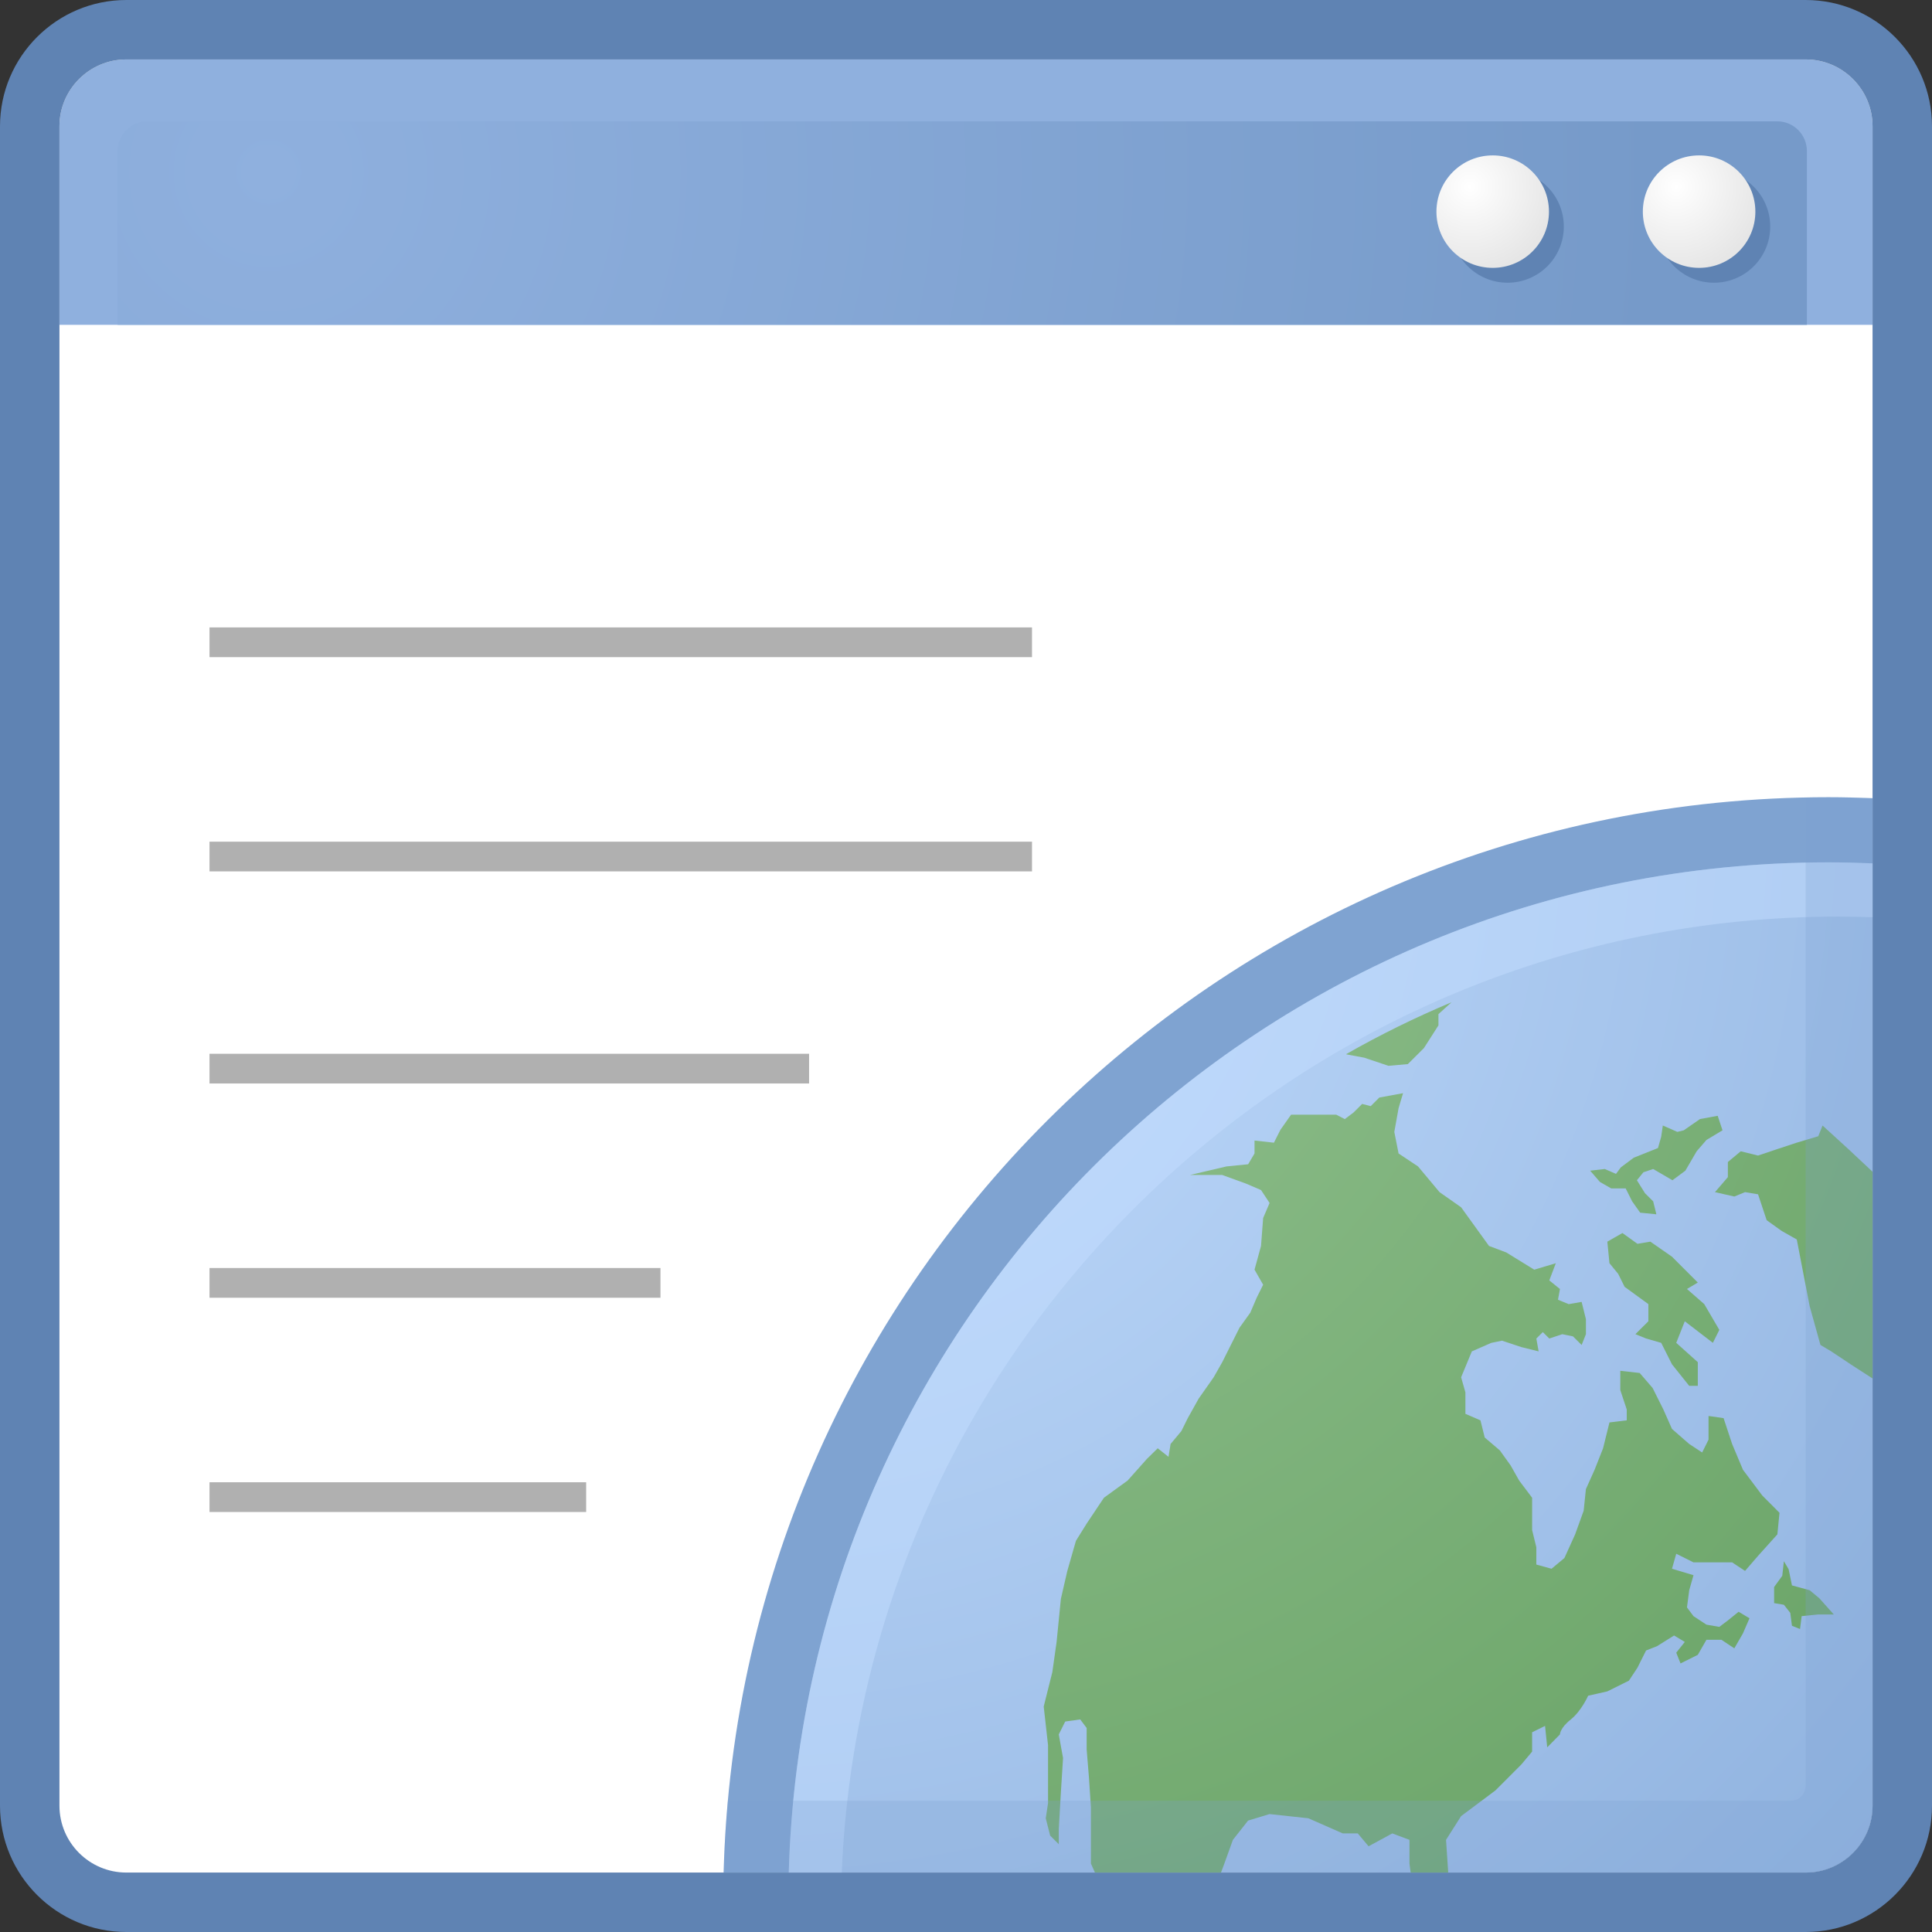 <?xml version="1.0" encoding="iso-8859-1"?>
<!-- Generator: Adobe Illustrator 12.0.1, SVG Export Plug-In . SVG Version: 6.00 Build 51448)  -->
<!DOCTYPE svg PUBLIC "-//W3C//DTD SVG 1.0//EN" "http://www.w3.org/TR/2001/REC-SVG-20010904/DTD/svg10.dtd">
<svg  version="1.0" id="Web_Browser" xmlns="http://www.w3.org/2000/svg" xmlns:xlink="http://www.w3.org/1999/xlink" width="260" height="260" viewBox="0 0 260 260"
	 overflow="visible" enable-background="new 0 0 260 260" xml:space="preserve">
<rect x="0" y="0" width="260" height="260" fill="#333333" stroke="none"/>
<g>
	<path fill="#FFFFFF" enable-background="new    " d="M256,243c0,7.18-5.82,13-13,13H17c-7.18,0-13-5.82-13-13
		V17C4,9.82,9.82,4,17,4h226c7.18,0,13,5.82,13,13V243z"/>
	<path fill="#8FB0DE" d="M243,8H17c-4.962,0-9,4.038-9,9v26.714h244V17C252,12.038,247.963,8,243,8z"/>
	<path fill="#7FA3D1" d="M97.383,252H243c4.963,0,9-4.037,9-9V107.419
		c-1.979-0.079-3.965-0.131-5.963-0.131C165.243,107.288,99.504,171.719,97.383,252z"/>
	<radialGradient id="XMLID_11_" cx="101.931" cy="111.169" r="211.874" gradientUnits="userSpaceOnUse">
		<stop  offset="0" style="stop-color:#C5DFFF"/>
		<stop  offset="1" style="stop-color:#8EB1DE"/>
	</radialGradient>
	<path fill="url(#XMLID_11_)" d="M106.149,252H243c4.963,0,9-4.037,9-9V116.187
		c-1.978-0.083-3.965-0.136-5.963-0.136C170.084,116.051,108.267,176.557,106.149,252z
		"/>
	<radialGradient id="XMLID_12_" cx="36.154" cy="23.149" r="187.589" gradientUnits="userSpaceOnUse">
		<stop  offset="0" style="stop-color:#8FB0DE"/>
		<stop  offset="1" style="stop-color:#769AC9"/>
	</radialGradient>
	<path fill="url(#XMLID_12_)" d="M15.83,43.714h227.334V20.326c0-2.209-1.791-4-4-4H19.83
		c-2.209,0-4,1.791-4,4V43.714z"/>
	<path fill="#5F83B3" d="M238.229,30.489c0,4.177-3.39,7.559-7.567,7.559
		c-4.195,0-7.576-3.382-7.576-7.559c0-4.186,3.381-7.577,7.576-7.577
		C234.839,22.913,238.229,26.303,238.229,30.489z"/>
	<path fill="#5F83B3" d="M210.453,30.489c0,4.177-3.391,7.559-7.567,7.559
		c-4.195,0-7.577-3.382-7.577-7.559c0-4.186,3.382-7.577,7.577-7.577
		C207.062,22.913,210.453,26.303,210.453,30.489z"/>
	<radialGradient id="XMLID_13_" cx="225.572" cy="25.142" r="11.536" gradientUnits="userSpaceOnUse">
		<stop  offset="0" style="stop-color:#FFFFFF"/>
		<stop  offset="1" style="stop-color:#E6E6E6"/>
	</radialGradient>
	<path fill="url(#XMLID_13_)" d="M236.229,28.489c0,4.177-3.39,7.559-7.567,7.559
		c-4.195,0-7.576-3.382-7.576-7.559c0-4.186,3.381-7.577,7.576-7.577
		C232.839,20.913,236.229,24.303,236.229,28.489z"/>
	<radialGradient id="XMLID_14_" cx="116.667" cy="109.667" r="183.251" gradientUnits="userSpaceOnUse">
		<stop  offset="0" style="stop-color:#95C393"/>
		<stop  offset="1" style="stop-color:#6AA467"/>
	</radialGradient>
	<polygon fill="url(#XMLID_14_)" points="227.325,186.5 225.007,183.601 223.556,180.714 
		221.521,180.13 220.085,179.546 221.829,177.812 221.829,175.501 218.634,173.175 
		217.768,171.432 216.592,169.996 216.308,167.096 218.342,165.935 220.36,167.387 
		222.097,167.096 225.007,169.12 228.483,172.599 227.024,173.467 229.351,175.501 
		231.378,178.97 230.511,180.714 226.731,177.812 225.581,180.714 228.483,183.316 
		228.483,186.5 	"/>
	<radialGradient id="XMLID_15_" cx="116.667" cy="109.667" r="183.251" gradientUnits="userSpaceOnUse">
		<stop  offset="0" style="stop-color:#95C393"/>
		<stop  offset="1" style="stop-color:#6AA467"/>
	</radialGradient>
	<polygon fill="url(#XMLID_15_)" points="222.477,157.319 225.071,158.833 226.808,157.545 
		228.329,154.935 229.644,153.412 231.808,152.113 231.158,150.16 228.775,150.598 
		226.593,152.113 225.727,152.324 223.774,151.466 223.556,152.98 223.124,154.497 
		219.858,155.803 218.124,157.098 217.474,157.976 215.96,157.319 213.997,157.545 
		215.31,159.062 216.826,159.929 218.774,159.929 219.647,161.671 220.726,163.195 
		222.907,163.415 222.477,161.671 221.374,160.577 220.287,158.833 221.165,157.756 	"/>
	<radialGradient id="XMLID_16_" cx="116.667" cy="109.667" r="183.251" gradientUnits="userSpaceOnUse">
		<stop  offset="0" style="stop-color:#95C393"/>
		<stop  offset="1" style="stop-color:#6AA467"/>
	</radialGradient>
	<polygon fill="url(#XMLID_16_)" points="238.753,215.741 238.753,213.576 239.85,212.061 
		240.068,210.1 240.708,211.186 241.153,213.357 243.538,214.006 244.843,215.093 
		246.788,217.272 244.624,217.272 242.458,217.492 242.241,219.227 241.153,218.789 
		240.929,217.055 240.068,215.961 	"/>
	<path fill="url(#XMLID_16_)" d="M181.198,141.893l2.393,0.444l3.258,1.095l2.61-0.229
		l2.164-2.154l1.956-3.057v-1.516l1.759-1.594c-4.878,2.044-9.605,4.375-14.164,6.971
		L181.198,141.893z"/>
	<radialGradient id="XMLID_18_" cx="197.797" cy="25.142" r="11.536" gradientUnits="userSpaceOnUse">
		<stop  offset="0" style="stop-color:#FFFFFF"/>
		<stop  offset="1" style="stop-color:#E6E6E6"/>
	</radialGradient>
	<path fill="url(#XMLID_18_)" d="M208.453,28.489c0,4.177-3.391,7.559-7.567,7.559
		c-4.195,0-7.577-3.382-7.577-7.559c0-4.186,3.382-7.577,7.577-7.577
		C205.062,20.913,208.453,24.303,208.453,28.489z"/>
	<g>
		<rect x="28.194" y="141.811" fill="#B0B0B0" width="80.689" height="4"/>
	</g>
	<g>
		<rect x="28.194" y="170.645" fill="#B0B0B0" width="60.689" height="4"/>
	</g>
	<g>
		<rect x="28.194" y="199.477" fill="#B0B0B0" width="50.689" height="4"/>
	</g>
	<g>
		<rect x="28.194" y="84.435" fill="#B0B0B0" width="110.689" height="4"/>
	</g>
	<g>
		<rect x="28.194" y="113.269" fill="#B0B0B0" width="110.689" height="4"/>
	</g>
	<path fill="#5F83B3" d="M17,0C7.626,0,0,7.626,0,17v226c0,9.374,7.626,17,17,17h226
		c9.374,0,17-7.626,17-17V17c0-9.374-7.626-17-17-17H17z M8,243V17c0-4.962,4.038-9,9-9h226
		c4.963,0,9,4.038,9,9v226c0,4.963-4.037,9-9,9H17C12.038,252,8,247.963,8,243z"/>
	<radialGradient id="XMLID_19_" cx="116.667" cy="109.667" r="183.252" gradientUnits="userSpaceOnUse">
		<stop  offset="0" style="stop-color:#95C393"/>
		<stop  offset="1" style="stop-color:#6AA467"/>
	</radialGradient>
	<path fill="url(#XMLID_19_)" d="M194.601,247.6l2.025-3.194l4.627-3.462l3.479-3.486
		l1.451-1.734v-2.602l1.744-0.859l0.291,2.885l1.709-1.734c0,0,0-0.865,1.469-2.02
		c1.45-1.175,2.326-3.192,2.326-3.192l2.586-0.584l2.9-1.441l1.152-1.744
		l1.16-2.318l1.459-0.574l2.31-1.444l1.442,0.868l-1.15,1.442l0.576,1.451
		l2.326-1.16l1.16-2.025h2.019l1.735,1.15l1.164-2.019l0.877-2.026
		l-1.467-0.875l-1.442,1.167l-1.151,0.868l-1.734-0.301l-1.742-1.143l-0.877-1.176
		l0.301-2.311l0.576-2.025l-2.895-0.869l0.574-2.017l2.32,1.159h5.201
		l1.736,1.15l1.751-2.026l2.603-2.894l0.283-2.902l-2.311-2.318l-2.604-3.469
		l-1.459-3.473l-1.15-3.477l-2.024-0.291v3.186l-0.86,1.727l-1.742-1.145
		l-2.318-2.024l-1.16-2.62l-1.442-2.885l-1.743-2.025l-2.609-0.293v2.601
		l0.866,2.603v1.46l-2.326,0.284l-0.86,3.479l-1.142,2.895l-1.168,2.602
		l-0.301,2.909l-1.149,3.179l-1.443,3.184l-1.734,1.443l-2.045-0.566v-2.327
		l-0.566-2.317v-4.345l-1.741-2.312l-1.15-2.035l-1.452-2.025l-2.035-1.736
		l-0.575-2.31l-2.026-0.876v-2.893l-0.576-2.027l1.442-3.484l2.61-1.144
		l1.451-0.3l2.602,0.867l2.326,0.576l-0.309-1.728l0.869-0.868l0.875,0.868
		l1.742-0.584l1.443,0.292l1.167,1.16l0.576-1.452v-2.019l-0.576-2.326
		l-1.743,0.3l-1.44-0.592l0.265-1.442l-1.434-1.16l0.876-2.311l-2.901,0.868
		l-3.762-2.317l-2.326-0.877l-3.754-5.204l-2.902-2.034l-2.895-3.463l-2.619-1.742
		l-0.574-2.902l0.574-3.193l0.602-2.019l-3.194,0.584l-1.159,1.159l-1.15-0.301
		l-1.161,1.159l-1.175,0.884l-1.151-0.592h-6.078l-1.435,2.034l-0.876,1.735
		l-2.61-0.291v1.742l-0.859,1.451l-2.912,0.291l-4.92,1.152h4.346l3.193,1.158
		l2.027,0.868l1.151,1.742l-0.866,2.028l-0.285,3.752l-0.875,3.194l1.16,2.026
		l-0.861,1.734l-0.867,2.027l-1.451,2.02l-2.326,4.645l-1.15,2.025l-2.027,2.887
		l-1.46,2.617l-0.858,1.734l-1.453,1.742l-0.282,1.729l-1.45-1.15l-1.46,1.435
		l-2.592,2.909l-3.188,2.312l-2.326,3.484l-1.441,2.312l-1.16,4.053l-0.867,3.762
		l-0.576,5.796l-0.574,4.061l-1.16,4.628l0.582,5.205v7.814l-0.307,2.025
		l0.591,2.326l1.161,1.16V246.156l0.283-4.929l0.292-4.638l-0.575-3.178
		l0.867-1.734l2.019-0.285l0.866,1.154v2.884l0.31,3.778l0.267,4.043v7.54
		L147.35,252h16.965l0.454-1.208l1.15-3.192l2.043-2.594l2.886-0.876l5.221,0.565
		l4.638,2.037h2.017l1.452,1.733l3.192-1.733l2.312,0.867v3.192L189.839,252h5.06
		l-0.008-0.057L194.601,247.6z"/>
	<radialGradient id="XMLID_20_" cx="116.667" cy="109.667" r="183.251" gradientUnits="userSpaceOnUse">
		<stop  offset="0" style="stop-color:#95C393"/>
		<stop  offset="1" style="stop-color:#6AA467"/>
	</radialGradient>
	<polygon fill="url(#XMLID_20_)" points="245.272,151.466 244.696,152.908 241.802,153.775 
		239.192,154.635 236.59,155.51 234.263,154.935 232.529,156.377 232.529,158.412 
		230.794,160.432 233.397,161.023 234.839,160.432 236.59,160.724 237.75,164.208 
		239.767,165.652 241.802,166.803 243.538,175.785 244.987,180.998 246.431,181.857 
		249.049,183.601 252,185.508 252,157.688 248.741,154.635 	"/>
	<path opacity="0.5" fill="#C5DFFF" d="M106.149,252h7.132
		c2.949-71.438,61.976-128.648,134.125-128.648c1.538,0,3.068,0.036,4.594,0.087v-7.252
		c-1.978-0.083-3.965-0.136-5.963-0.136C170.084,116.051,108.267,176.557,106.149,252z
		"/>
	<path opacity="0.25" fill="#7FA3D1" d="M242.994,107.327v133.006c0,1.104-0.896,2-2,2H97.957
		C97.666,245.528,97.472,248.75,97.386,252H243c4.963,0,9-4.037,9-9V107.419
		c-1.979-0.079-3.965-0.131-5.963-0.131
		C245.02,107.288,244.007,107.306,242.994,107.327z"/>
</g>
</svg>
